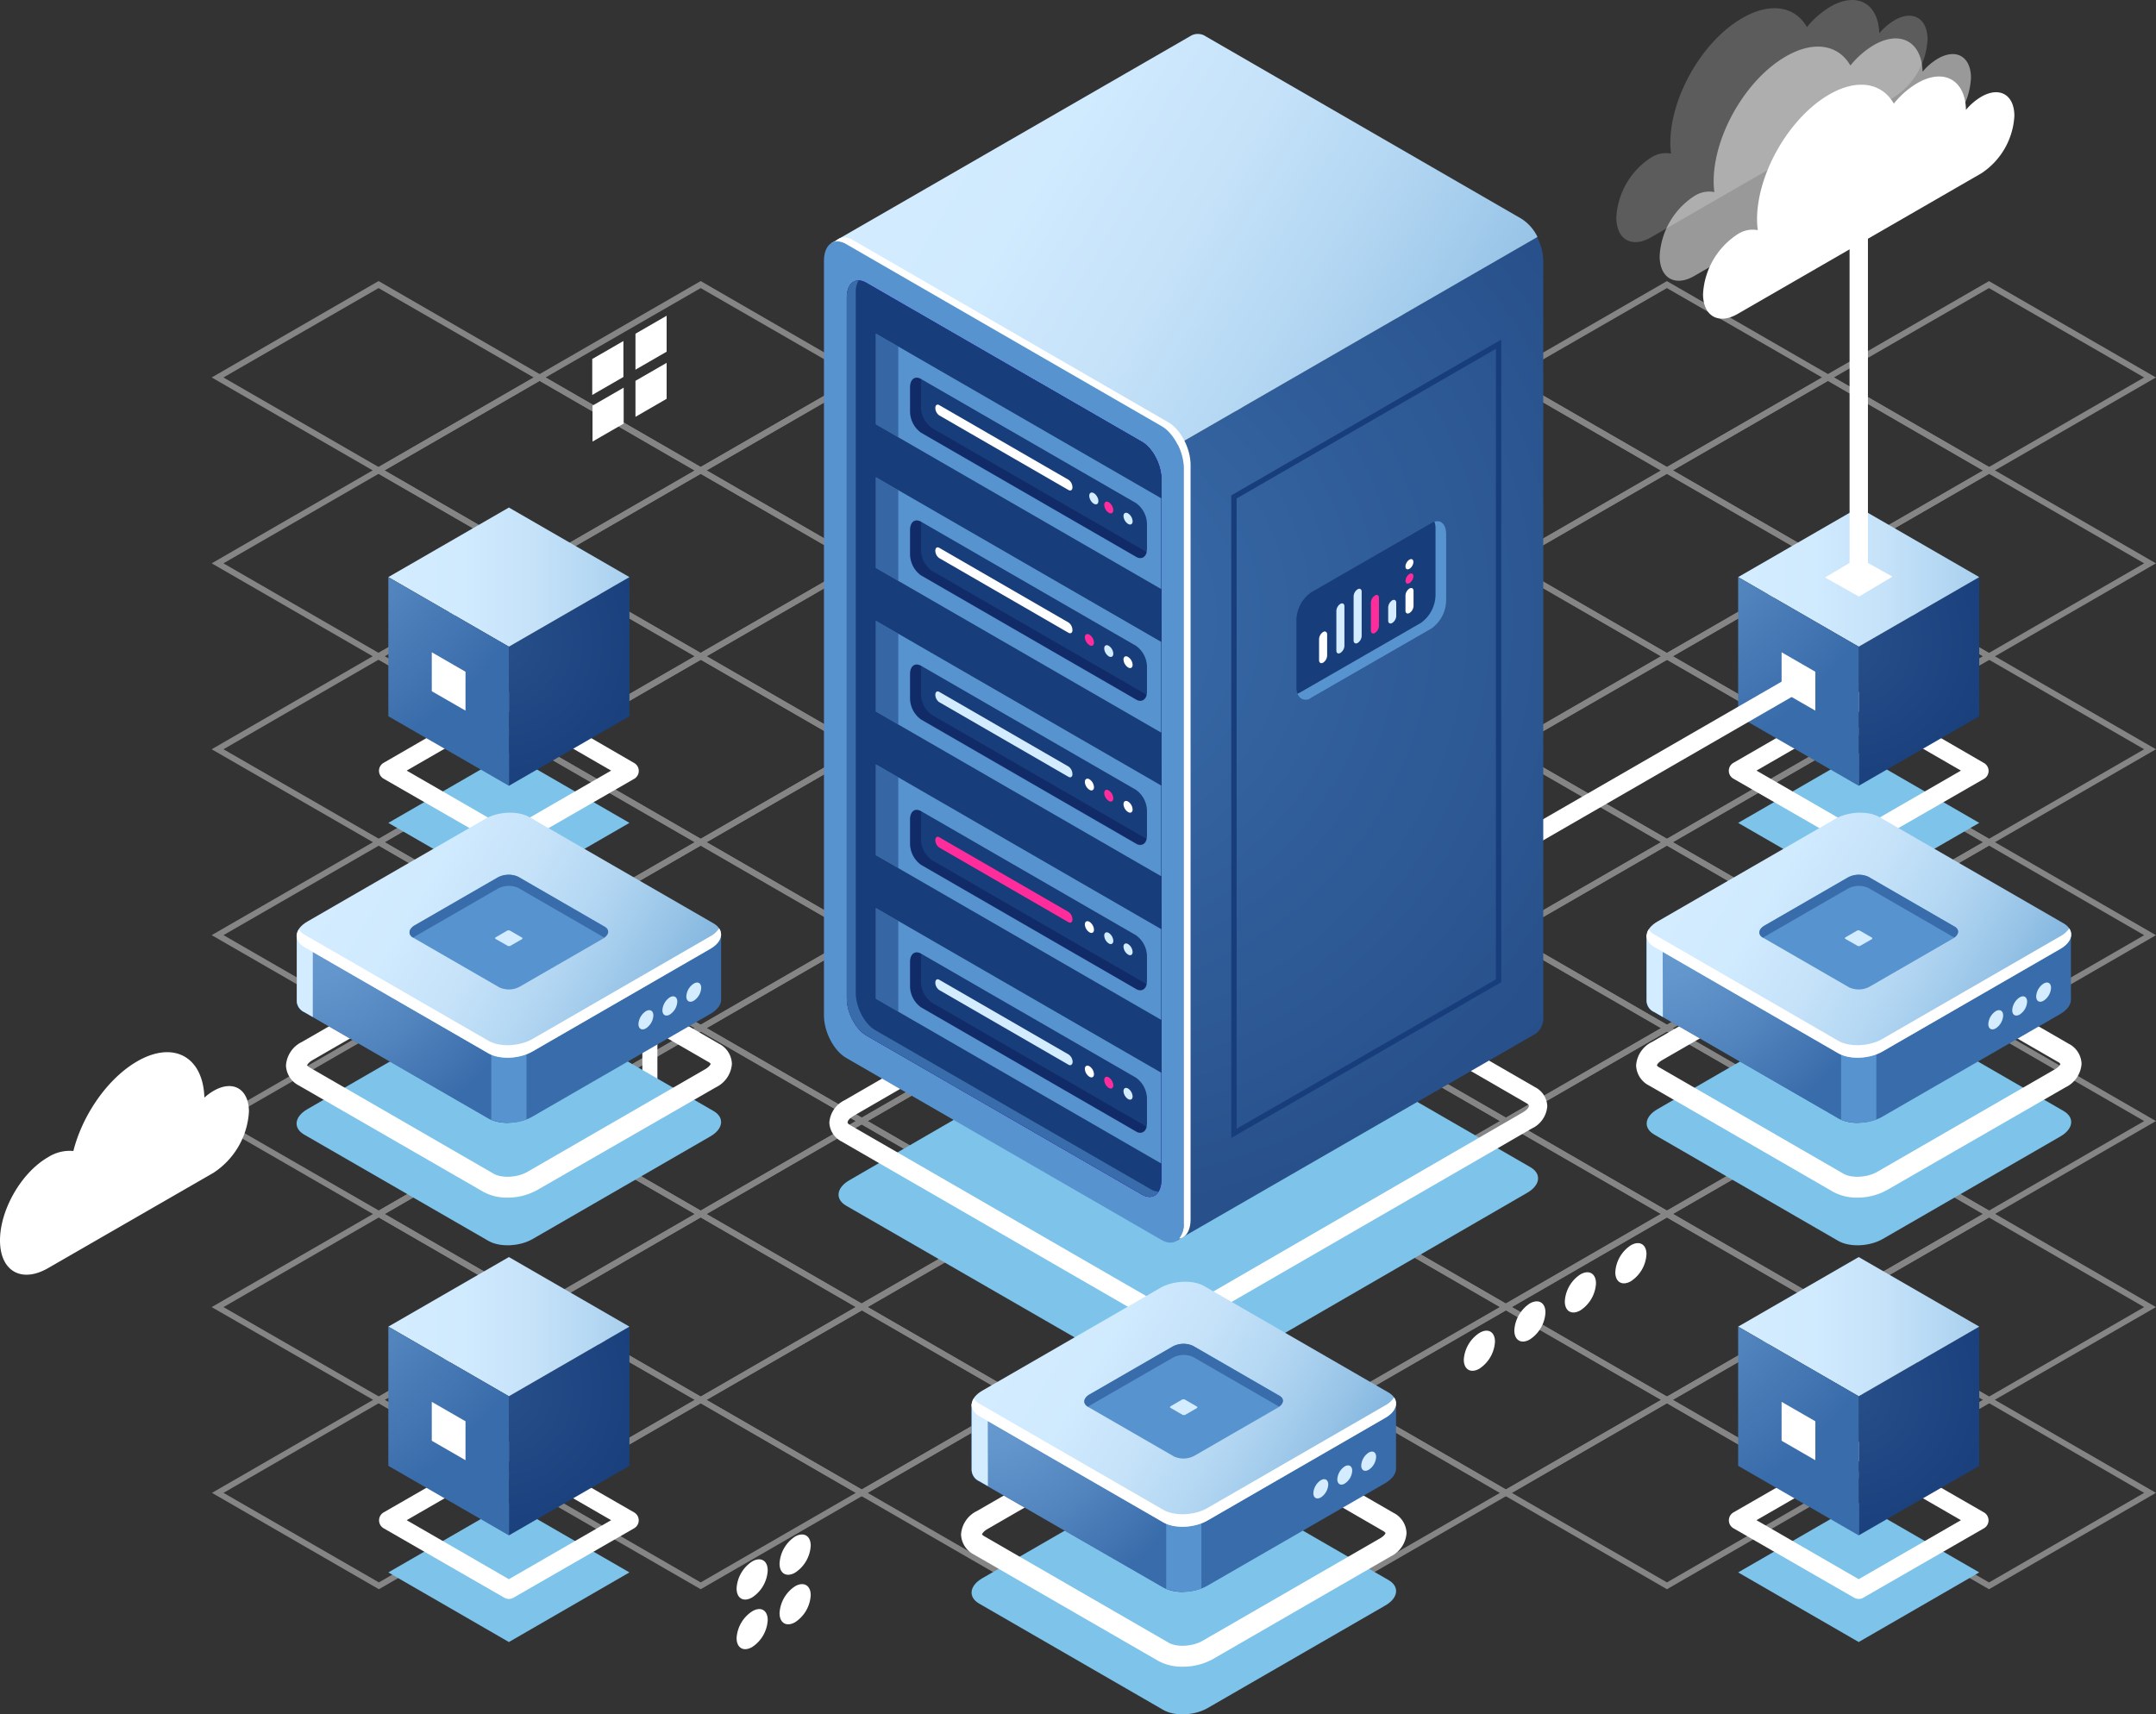 <svg id="Ñëîé_1" data-name="Ñëîé 1" xmlns="http://www.w3.org/2000/svg" xmlns:xlink="http://www.w3.org/1999/xlink" viewBox="0 0 404.01 321.34"><rect x="0" y="0" width="404.01" height="321.34" fill="#333333" stroke="none"/><defs><style>.cls-1,.cls-3,.cls-4{fill:#fff;}.cls-2{opacity:0.4;}.cls-3{opacity:0.2;}.cls-27,.cls-4{opacity:0.5;}.cls-5{fill:#7dc3ea;}.cls-6{fill:url(#Áåçûìÿííûé_ãðàäèåíò_3);}.cls-7{fill:url(#Áåçûìÿííûé_ãðàäèåíò_9);}.cls-8{fill:url(#Áåçûìÿííûé_ãðàäèåíò_4);}.cls-9{fill:url(#Áåçûìÿííûé_ãðàäèåíò_3-2);}.cls-10{fill:url(#Áåçûìÿííûé_ãðàäèåíò_9-2);}.cls-11{fill:url(#Áåçûìÿííûé_ãðàäèåíò_4-2);}.cls-12{fill:url(#Áåçûìÿííûé_ãðàäèåíò_3-3);}.cls-13{fill:url(#Áåçûìÿííûé_ãðàäèåíò_9-3);}.cls-14{fill:url(#Áåçûìÿííûé_ãðàäèåíò_4-3);}.cls-15{fill:url(#Áåçûìÿííûé_ãðàäèåíò_3-4);}.cls-16{fill:url(#Áåçûìÿííûé_ãðàäèåíò_9-4);}.cls-17{fill:url(#Áåçûìÿííûé_ãðàäèåíò_4-4);}.cls-18{fill:url(#Áåçûìÿííûé_ãðàäèåíò_18);}.cls-19{fill:url(#Áåçûìÿííûé_ãðàäèåíò_9-5);}.cls-20{fill:#5793ce;}.cls-21{fill:url(#Áåçûìÿííûé_ãðàäèåíò_441);}.cls-22,.cls-27{fill:#173d7a;}.cls-23{fill:#396caa;}.cls-24{fill:#06033e;opacity:0.3;}.cls-25{fill:#d4ecff;}.cls-26{fill:#ff2c9c;}.cls-28{fill:url(#Áåçûìÿííûé_ãðàäèåíò_13);}.cls-29{fill:url(#Áåçûìÿííûé_ãðàäèåíò_45);}.cls-30{fill:url(#Áåçûìÿííûé_ãðàäèåíò_13-2);}.cls-31{fill:url(#Áåçûìÿííûé_ãðàäèåíò_45-2);}.cls-32{fill:url(#Áåçûìÿííûé_ãðàäèåíò_13-3);}.cls-33{fill:url(#Áåçûìÿííûé_ãðàäèåíò_45-3);}</style><radialGradient id="Áåçûìÿííûé_ãðàäèåíò_3" cx="93.22" cy="260.88" r="33.67" gradientUnits="userSpaceOnUse"><stop offset="0" stop-color="#274f89"/><stop offset="1" stop-color="#173d7a"/></radialGradient><linearGradient id="Áåçûìÿííûé_ãðàäèåíò_9" x1="72.77" y1="248.66" x2="132.35" y2="248.66" gradientUnits="userSpaceOnUse"><stop offset="0" stop-color="#d4ecff"/><stop offset="0.24" stop-color="#d0eafe"/><stop offset="0.46" stop-color="#c5e2f9"/><stop offset="0.67" stop-color="#b2d6f2"/><stop offset="0.88" stop-color="#98c4e7"/><stop offset="1" stop-color="#86b8e0"/></linearGradient><radialGradient id="Áåçûìÿííûé_ãðàäèåíò_4" cx="44.82" cy="226.04" r="60.86" gradientUnits="userSpaceOnUse"><stop offset="0" stop-color="#699dd1"/><stop offset="0.27" stop-color="#6396cc"/><stop offset="0.64" stop-color="#5184bd"/><stop offset="1" stop-color="#396caa"/></radialGradient><radialGradient id="Áåçûìÿííûé_ãðàäèåíò_3-2" cx="346.17" cy="120.39" r="33.67" xlink:href="#Áåçûìÿííûé_ãðàäèåíò_3"/><linearGradient id="Áåçûìÿííûé_ãðàäèåíò_9-2" x1="325.71" y1="108.17" x2="385.29" y2="108.17" xlink:href="#Áåçûìÿííûé_ãðàäèåíò_9"/><radialGradient id="Áåçûìÿííûé_ãðàäèåíò_4-2" cx="297.76" cy="85.54" r="60.86" xlink:href="#Áåçûìÿííûé_ãðàäèåíò_4"/><radialGradient id="Áåçûìÿííûé_ãðàäèåíò_3-3" cx="346.17" cy="260.88" r="33.67" xlink:href="#Áåçûìÿííûé_ãðàäèåíò_3"/><linearGradient id="Áåçûìÿííûé_ãðàäèåíò_9-3" x1="325.71" y1="248.66" x2="385.29" y2="248.66" xlink:href="#Áåçûìÿííûé_ãðàäèåíò_9"/><radialGradient id="Áåçûìÿííûé_ãðàäèåíò_4-3" cx="297.76" cy="226.04" r="60.86" xlink:href="#Áåçûìÿííûé_ãðàäèåíò_4"/><radialGradient id="Áåçûìÿííûé_ãðàäèåíò_3-4" cx="93.22" cy="120.39" r="33.67" xlink:href="#Áåçûìÿííûé_ãðàäèåíò_3"/><linearGradient id="Áåçûìÿííûé_ãðàäèåíò_9-4" x1="72.77" y1="108.17" x2="132.35" y2="108.17" xlink:href="#Áåçûìÿííûé_ãðàäèåíò_9"/><radialGradient id="Áåçûìÿííûé_ãðàäèåíò_4-4" cx="44.82" cy="85.54" r="60.86" xlink:href="#Áåçûìÿííûé_ãðàäèåíò_4"/><radialGradient id="Áåçûìÿííûé_ãðàäèåíò_18" cx="197.74" cy="116" r="121.15" gradientUnits="userSpaceOnUse"><stop offset="0" stop-color="#396caa"/><stop offset="1" stop-color="#274f89"/></radialGradient><linearGradient id="Áåçûìÿííûé_ãðàäèåíò_9-5" x1="159.64" y1="30.06" x2="272.6" y2="98.88" xlink:href="#Áåçûìÿííûé_ãðàäèåíò_9"/><linearGradient id="Áåçûìÿííûé_ãðàäèåíò_441" x1="-143.07" y1="1279.98" x2="-76.68" y2="1264.94" gradientTransform="matrix(0.87, 0.5, 0, 1.15, 280.26, -1276.74)" gradientUnits="userSpaceOnUse"><stop offset="0" stop-color="#3919bb"/><stop offset="1" stop-color="#6507fa"/></linearGradient><radialGradient id="Áåçûìÿííûé_ãðàäèåíò_13" cx="184.25" cy="259.7" r="43.62" xlink:href="#Áåçûìÿííûé_ãðàäèåíò_4"/><linearGradient id="Áåçûìÿííûé_ãðàäèåíò_45" x1="192.48" y1="245.71" x2="260.81" y2="286.45" gradientUnits="userSpaceOnUse"><stop offset="0" stop-color="#d4ecff"/><stop offset="0.2" stop-color="#d0eafe"/><stop offset="0.39" stop-color="#c5e2f9"/><stop offset="0.57" stop-color="#b2d6f2"/><stop offset="0.74" stop-color="#98c4e7"/><stop offset="0.84" stop-color="#86b8e0"/></linearGradient><radialGradient id="Áåçûìÿííûé_ãðàäèåíò_13-2" cx="310.72" cy="171.78" r="43.62" xlink:href="#Áåçûìÿííûé_ãðàäèåíò_4"/><linearGradient id="Áåçûìÿííûé_ãðàäèåíò_45-2" x1="318.96" y1="157.79" x2="387.29" y2="198.53" xlink:href="#Áåçûìÿííûé_ãðàäèåíò_45"/><radialGradient id="Áåçûìÿííûé_ãðàäèåíò_13-3" cx="57.78" cy="171.78" r="43.62" xlink:href="#Áåçûìÿííûé_ãðàäèåíò_4"/><linearGradient id="Áåçûìÿííûé_ãðàäèåíò_45-3" x1="66.02" y1="157.79" x2="134.35" y2="198.53" xlink:href="#Áåçûìÿííûé_ãðàäèåíò_45"/></defs><title>STORAGE SOLUCTION</title><path class="cls-1" d="M143.86,303.66a6.44,6.44,0,0,1-2.92,5.06c-1.61.93-2.91.17-2.91-1.69a6.44,6.44,0,0,1,2.91-5C142.56,301.05,143.86,301.8,143.86,303.66Z"/><path class="cls-1" d="M151.92,299a6.47,6.47,0,0,1-2.92,5.06c-1.61.93-2.92.17-2.92-1.69a6.45,6.45,0,0,1,2.92-5.05C150.61,296.4,151.92,297.15,151.92,299Z"/><path class="cls-1" d="M143.86,294.36a6.43,6.43,0,0,1-2.92,5.06c-1.61.93-2.91.18-2.91-1.69a6.44,6.44,0,0,1,2.91-5.05C142.56,291.75,143.86,292.5,143.86,294.36Z"/><path class="cls-1" d="M151.92,289.71a6.45,6.45,0,0,1-2.92,5.06c-1.61.93-2.92.18-2.92-1.68A6.45,6.45,0,0,1,149,288C150.61,287.1,151.92,287.85,151.92,289.71Z"/><g class="cls-2"><path class="cls-1" d="M372.72,88.81,341.43,70.75l31.28-18.06.28.16,31,17.9ZM343.65,70.75l29.07,16.78,29.06-16.78L372.71,54Z"/><path class="cls-1" d="M312.36,88.81,281.08,70.75l31.28-18.06,31.29,18.06ZM283.29,70.75l29.07,16.78,29.07-16.78L312.36,54Z"/><path class="cls-1" d="M342.54,106.23l-.28-.16-31-17.9,31.29-18.06,31.28,18.06ZM313.47,88.17,342.54,105l29.07-16.78L342.54,71.39Z"/><path class="cls-1" d="M372.72,123.66l-.28-.16-31-17.91,31.29-18.06.27.16,31,17.9Zm-29.07-18.07,29.07,16.79,29.07-16.79L372.72,88.81Z"/><path class="cls-1" d="M252,88.81l-.28-.16-31-17.9L252,52.69l.27.16,31,17.9ZM222.94,70.75,252,87.53l29.07-16.78L252,54Z"/><path class="cls-1" d="M282.18,106.23,250.9,88.17l31.28-18.06,31.29,18.06ZM253.11,88.17,282.18,105l29.07-16.78L282.18,71.39Z"/><path class="cls-1" d="M312.36,123.66l-.27-.16-31-17.91,31.28-18.06.28.16,31,17.9Zm-29.07-18.07,29.07,16.79,29.07-16.79L312.36,88.81Z"/><path class="cls-1" d="M342.54,141.08l-.28-.16-31-17.9L342.54,105l.27.16,31,17.91ZM313.47,123l29.07,16.78L371.61,123l-29.07-16.79Z"/><path class="cls-1" d="M372.72,158.5l-.28-.16-31-17.9,31.29-18.06L404,140.44Zm-29.07-18.06,29.07,16.78,29.07-16.78-29.07-16.78Z"/><path class="cls-1" d="M191.65,88.81l-.27-.16-31-17.9,31.28-18.07.28.16,31,17.91ZM162.58,70.75l29.07,16.78,29.07-16.78L191.65,54Z"/><path class="cls-1" d="M221.83,106.23l-.28-.16-31-17.9,31.28-18.06.28.16,31,17.9ZM192.76,88.17,221.83,105,250.9,88.17,221.83,71.39Z"/><path class="cls-1" d="M252,123.66l-.28-.16-31-17.91L252,87.53l31.28,18.06Zm-29.07-18.07L252,122.38l29.07-16.79L252,88.81Z"/><path class="cls-1" d="M282.19,141.08,250.9,123,282.18,105l.28.16,31,17.91ZM253.12,123l29.07,16.78L311.25,123l-29.07-16.79Z"/><path class="cls-1" d="M312.36,158.5l-.27-.16-31-17.9,31.28-18.06.28.16,31,17.9Zm-29.07-18.06,29.07,16.78,29.07-16.78-29.07-16.78Z"/><path class="cls-1" d="M342.54,175.92l-.28-.16-31-17.9,31.28-18.06.28.16,31,17.9Zm-29.07-18.06,29.07,16.79,29.07-16.79-29.07-16.78Z"/><path class="cls-1" d="M372.72,193.35l-.28-.16-31-17.9,31.29-18.07.27.16,31,17.91Zm-29.07-18.06,29.07,16.78,29.07-16.78L372.72,158.5Z"/><path class="cls-1" d="M131.3,88.81l-.28-.16-31-17.9L131.3,52.68l.27.16,31,17.91ZM102.23,70.75,131.3,87.53l29.07-16.78L131.3,54Z"/><path class="cls-1" d="M161.48,106.23,130.19,88.17l31.29-18.06.27.16,31,17.9ZM132.41,88.17,161.48,105l29.07-16.78L161.48,71.39Z"/><path class="cls-1" d="M191.65,123.66l-.27-.16-31-17.91,31.28-18.06.28.16,31,17.9Zm-29.07-18.07,29.07,16.79,29.07-16.79L191.65,88.81Z"/><path class="cls-1" d="M221.83,141.08l-.27-.16-31-17.9L221.83,105l.28.16,31,17.91ZM192.76,123l29.07,16.78L250.9,123l-29.07-16.79Z"/><path class="cls-1" d="M252,158.5l-31.29-18.06L252,122.38l31.28,18.06Zm-29.07-18.06L252,157.22l29.07-16.78L252,123.66Z"/><path class="cls-1" d="M282.19,175.92l-.28-.16-31-17.9,31.29-18.06.27.16,31,17.9Zm-29.07-18.06,29.07,16.78,29.07-16.78-29.07-16.78Z"/><path class="cls-1" d="M312.36,193.35l-31.28-18.07,31.28-18.06.28.16,31,17.91Zm-29.07-18.07,29.07,16.79,29.07-16.78L312.36,158.5Z"/><path class="cls-1" d="M342.54,210.77l-.27-.16-31-17.9,31.28-18.06.28.16,31,17.9Zm-29.07-18.06,29.07,16.78,29.07-16.78-29.07-16.79Z"/><path class="cls-1" d="M372.72,228.19l-.28-.16-31-17.9,31.29-18.06.27.16,31,17.9Zm-29.07-18.06,29.07,16.78,29.07-16.78-29.07-16.78Z"/><path class="cls-1" d="M70.94,88.81l-.27-.16-31-17.9L70.94,52.68l.28.16,31,17.91ZM41.87,70.75,70.94,87.53,100,70.75,70.94,54Z"/><path class="cls-1" d="M101.12,106.23l-.27-.16-31-17.9,31.28-18.06.28.16,31,17.9ZM72.05,88.17,101.12,105l29.07-16.78L101.12,71.39Z"/><path class="cls-1" d="M131.3,123.65l-.28-.16-31-17.9L131.3,87.53l31.28,18.06Zm-29.07-18.06,29.07,16.78,29.07-16.78L131.3,88.81Z"/><path class="cls-1" d="M161.48,141.08,130.19,123,161.48,105l.27.16,31,17.91ZM132.41,123l29.07,16.79L190.55,123l-29.07-16.79Z"/><path class="cls-1" d="M191.65,158.5l-.27-.16-31-17.9,31.28-18.06.28.16,31,17.9Zm-29.07-18.06,29.07,16.78,29.07-16.78-29.07-16.78Z"/><path class="cls-1" d="M221.83,175.92l-31.28-18.06,31.28-18.06,31.29,18.06Zm-29.07-18.06,29.07,16.78,29.07-16.78-29.07-16.78Z"/><path class="cls-1" d="M252,193.35l-.28-.16-31-17.91L252,157.22l.27.16,31,17.9Zm-29.07-18.07L252,192.07l29.07-16.79L252,158.5Z"/><path class="cls-1" d="M282.19,210.77l-.28-.16-31-17.9,31.29-18.07,31.28,18.07Zm-29.07-18.06,29.07,16.78,29.07-16.78-29.07-16.79Z"/><path class="cls-1" d="M312.36,228.19l-31.28-18.06,31.28-18.06.28.16,31,17.9Zm-29.07-18.06,29.07,16.78,29.07-16.78-29.07-16.78Z"/><path class="cls-1" d="M342.54,245.62l-.27-.16-31-17.91,31.28-18.06.28.16,31,17.9Zm-29.07-18.07,29.07,16.79,29.07-16.79-29.07-16.78Z"/><path class="cls-1" d="M372.72,263l-.28-.16-31-17.9,31.28-18.07.28.16L404,245ZM343.65,245l29.07,16.78L401.79,245l-29.07-16.79Z"/><path class="cls-1" d="M70.94,123.65l-.27-.16-31-17.9L70.94,87.53l.28.16,31,17.9ZM41.87,105.59l29.07,16.78L100,105.59,70.94,88.81Z"/><path class="cls-1" d="M101.12,141.08l-.27-.16L69.84,123,101.12,105l.28.16,31,17.9ZM72.05,123l29.07,16.79L130.19,123l-29.07-16.78Z"/><path class="cls-1" d="M131.3,158.5l-.28-.16-31-17.9,31.28-18.07,31.28,18.07Zm-29.07-18.06,29.07,16.78,29.07-16.78L131.3,123.65Z"/><path class="cls-1" d="M161.48,175.92l-.28-.16-31-17.9,31.29-18.06.27.16,31,17.9Zm-29.07-18.06,29.07,16.78,29.07-16.78-29.07-16.78Z"/><path class="cls-1" d="M191.66,193.35l-31.29-18.07,31.28-18.06,31.29,18.06Zm-29.07-18.07,29.07,16.79,29.06-16.79L191.65,158.5Z"/><path class="cls-1" d="M221.83,210.77l-31.28-18.06,31.28-18.07.28.16,31,17.91Zm-29.07-18.06,29.07,16.78,29.07-16.78-29.07-16.79Z"/><path class="cls-1" d="M252,228.19l-.28-.16-31-17.9L252,192.07l.28.16,31,17.9Zm-29.07-18.06L252,226.91l29.07-16.78L252,193.35Z"/><path class="cls-1" d="M282.19,245.62l-.28-.16-31-17.91,31.29-18.06,31.28,18.06Zm-29.07-18.07,29.07,16.79,29.07-16.79-29.07-16.78Z"/><path class="cls-1" d="M312.37,263l-.28-.16-31-17.9,31.28-18.07.28.16,31,17.91ZM283.3,245l29.07,16.78L341.44,245l-29.08-16.79Z"/><path class="cls-1" d="M342.54,280.46,311.26,262.4l31.28-18.06.28.16,31,17.9ZM313.47,262.4l29.07,16.78,29.07-16.78-29.07-16.78Z"/><path class="cls-1" d="M372.72,297.88l-.28-.16-31-17.9,31.28-18.06.28.16,31,17.9Zm-29.07-18.06,29.07,16.79,29.07-16.79L372.72,263Z"/><path class="cls-1" d="M71,158.5,39.66,140.44l31.28-18.07.28.17,31,17.9ZM41.88,140.44,71,157.22,100,140.44,70.94,123.65Z"/><path class="cls-1" d="M101.12,175.92l-.27-.16-31-17.9,31.28-18.06.28.16,31,17.9ZM72.05,157.86l29.07,16.78,29.07-16.78-29.07-16.78Z"/><path class="cls-1" d="M131.3,193.35l-.28-.16-31-17.91,31.28-18.06.28.16,31,17.9Zm-29.07-18.07,29.07,16.79,29.07-16.79L131.3,158.5Z"/><path class="cls-1" d="M161.48,210.77l-.28-.16-31-17.9,31.29-18.07,31.28,18.07Zm-29.07-18.06,29.07,16.78,29.07-16.78-29.07-16.79Z"/><path class="cls-1" d="M191.66,228.19l-31.29-18.06,31.29-18.06,31.28,18.06Zm-29.07-18.06,29.07,16.78,29.07-16.78-29.07-16.78Z"/><path class="cls-1" d="M221.83,245.62l-31.28-18.07,31.28-18.06.28.16,31,17.9Zm-29.07-18.07,29.07,16.79,29.07-16.79-29.07-16.78Z"/><path class="cls-1" d="M252,263l-.28-.16-31-17.9L252,226.91l.28.16,31,17.91ZM222.94,245,252,261.76,281.08,245,252,228.19Z"/><path class="cls-1" d="M282.19,280.46l-.28-.16-31-17.9,31.29-18.06.27.16,31,17.9ZM253.12,262.4l29.07,16.78,29.07-16.78-29.07-16.78Z"/><path class="cls-1" d="M312.37,297.88l-.28-.16-31-17.9,31.29-18.06,31.28,18.06ZM283.3,279.82l29.07,16.78,29.07-16.78L312.37,263Z"/><path class="cls-1" d="M71,193.35,39.66,175.28,71,157.22l.27.16,31,17.9ZM41.88,175.28,71,192.07,100,175.28,71,158.5Z"/><path class="cls-1" d="M101.12,210.77l-.27-.16-31-17.9,31.28-18.07.28.16,31,17.91ZM72.05,192.71l29.07,16.78,29.07-16.78-29.07-16.79Z"/><path class="cls-1" d="M131.3,228.19,131,228l-31-17.9,31.28-18.06.28.16,31,17.9Zm-29.07-18.06,29.07,16.78,29.07-16.78L131.3,193.35Z"/><path class="cls-1" d="M161.48,245.61l-31.29-18.06,31.29-18.06,31.28,18.06Zm-29.07-18.06,29.07,16.78,29.07-16.78-29.07-16.78Z"/><path class="cls-1" d="M191.66,263l-.28-.16-31-17.91,31.29-18.06L222.94,245ZM162.59,245l29.07,16.79L220.73,245l-29.07-16.79Z"/><path class="cls-1" d="M221.83,280.46,190.55,262.4l31.28-18.06.28.16,31,17.9ZM192.76,262.4l29.07,16.78L250.9,262.4l-29.07-16.78Z"/><path class="cls-1" d="M252,297.88l-.27-.16-31-17.9L252,261.76l.28.16,31,17.9Zm-29.07-18.06L252,296.6l29.07-16.78L252,263Z"/><path class="cls-1" d="M71,228.19l-.28-.16-31-17.9L71,192.07l.27.16,31,17.9ZM41.88,210.13,71,226.91,100,210.13,71,193.35Z"/><path class="cls-1" d="M101.13,245.61,69.84,227.55l31.28-18.06.28.16,31,17.9ZM72.06,227.55l29.07,16.78,29.06-16.78-29.07-16.78Z"/><path class="cls-1" d="M131.3,263l-.27-.16L100,245l31.28-18.06L162.59,245ZM102.23,245l29.07,16.79L160.37,245,131.3,228.19Z"/><path class="cls-1" d="M161.48,280.46,130.2,262.4l31.28-18.07.28.17,31,17.9ZM132.41,262.4l29.07,16.78,29.07-16.78-29.07-16.79Z"/><path class="cls-1" d="M191.66,297.88l-.28-.16-31-17.9,31.29-18.06,31.28,18.06Zm-29.07-18.06,29.07,16.78,29.07-16.78L191.66,263Z"/><path class="cls-1" d="M71,263l-.28-.16L39.66,245,71,226.91,102.23,245ZM41.88,245,71,261.76,100,245,71,228.19Z"/><path class="cls-1" d="M101.13,280.46l-.28-.16-31-17.9,31.29-18.07.27.17,31,17.9ZM72.06,262.4l29.07,16.78L130.2,262.4l-29.07-16.79Z"/><path class="cls-1" d="M131.3,297.88,100,279.82l31.28-18.06,31.29,18.06Zm-29.07-18.06L131.3,296.6l29.07-16.78L131.3,263Z"/><path class="cls-1" d="M71,297.88l-.28-.16-31-17.9L71,261.76l.28.16,31,17.9ZM41.88,279.82,71,296.6,100,279.82,71,263Z"/></g><path class="cls-1" d="M40,204.48a10.45,10.45,0,0,0-1.7,1.25c-.24-7.67-5.78-10.73-12.6-6.79-5.55,3.21-10.26,10.07-11.95,16.8A7.55,7.55,0,0,0,9,216.91c-5,2.87-9,9.85-9,15.59s4,8.07,9,5.2l31-17.87a14.71,14.71,0,0,0,6.65-11.51C46.61,204.08,43.63,202.36,40,204.48Z"/><path class="cls-1" d="M280.14,251.48a6.47,6.47,0,0,1-2.92,5.06c-1.61.93-2.92.17-2.92-1.69a6.45,6.45,0,0,1,2.92-5C278.83,248.87,280.14,249.62,280.14,251.48Z"/><path class="cls-1" d="M289.6,246a6.44,6.44,0,0,1-2.92,5.06c-1.61.93-2.91.17-2.91-1.69a6.47,6.47,0,0,1,2.91-5.06C288.3,243.4,289.6,244.16,289.6,246Z"/><path class="cls-1" d="M299.07,240.56a6.45,6.45,0,0,1-2.92,5.05c-1.62.93-2.92.18-2.92-1.68a6.44,6.44,0,0,1,2.92-5.06C297.76,237.94,299.07,238.7,299.07,240.56Z"/><path class="cls-1" d="M308.53,235.09a6.45,6.45,0,0,1-2.92,5.06c-1.61.93-2.92.18-2.92-1.68a6.45,6.45,0,0,1,2.92-5.06C307.22,232.48,308.53,233.23,308.53,235.09Z"/><polygon class="cls-1" points="116.82 70.66 110.98 74.03 110.98 67.29 116.82 63.92 116.82 70.66"/><polygon class="cls-1" points="124.92 65.92 119.08 69.29 119.08 62.55 124.92 59.18 124.92 65.92"/><polygon class="cls-1" points="116.87 79.4 111.03 82.77 111.03 76.03 116.87 72.66 116.87 79.4"/><polygon class="cls-1" points="124.92 74.75 119.08 78.13 119.08 71.38 124.92 68.01 124.92 74.75"/><path class="cls-3" d="M355,3.8a11.21,11.21,0,0,0-2.85,2.45C352,.63,348-1.62,343,1.25a16.6,16.6,0,0,0-4.4,3.83c-2.21-3.87-6.79-4.76-12.1-1.7C319,7.69,313,18.18,313,26.8a16.15,16.15,0,0,0,.14,2,5.07,5.07,0,0,0-3.79.76,14.3,14.3,0,0,0-6.47,11.2c0,4.13,2.9,5.8,6.47,3.74L355,18.16A13.73,13.73,0,0,0,361.2,7.39C361.2,3.42,358.42,1.81,355,3.8Z"/><path class="cls-4" d="M363.12,11a10.88,10.88,0,0,0-2.85,2.45c-.14-5.63-4.17-7.87-9.14-5a16.56,16.56,0,0,0-4.39,3.83c-2.21-3.87-6.79-4.77-12.1-1.7-7.47,4.31-13.52,14.8-13.52,23.42a16,16,0,0,0,.13,2,5.13,5.13,0,0,0-3.79.77A14.29,14.29,0,0,0,311,48c0,4.13,2.89,5.8,6.46,3.74l45.66-26.36a13.76,13.76,0,0,0,6.22-10.77C369.34,10.59,366.55,9,363.12,11Z"/><path class="cls-1" d="M371.26,18.14a11.08,11.08,0,0,0-2.86,2.45c-.13-5.63-4.16-7.87-9.13-5a16.38,16.38,0,0,0-4.39,3.83c-2.22-3.87-6.8-4.77-12.11-1.7-7.47,4.31-13.52,14.8-13.52,23.42a16,16,0,0,0,.14,2,5.13,5.13,0,0,0-3.79.77,14.3,14.3,0,0,0-6.47,11.2c0,4.13,2.9,5.8,6.47,3.74L371.26,32.5a13.77,13.77,0,0,0,6.21-10.77C377.47,17.76,374.69,16.15,371.26,18.14Z"/><path class="cls-1" d="M106.12,219.49a1.48,1.48,0,0,1-.71-.19,1.42,1.42,0,0,1-.7-1.22V200a1.41,1.41,0,0,1,.7-1.22l15.67-9.05a1.42,1.42,0,0,1,1.41,0,1.4,1.4,0,0,1,.7,1.22V209a1.39,1.39,0,0,1-.7,1.22l-15.67,9.05A1.44,1.44,0,0,1,106.12,219.49Zm1.41-18.69v14.83l12.84-7.41V193.39ZM121.78,209h0Z"/><polygon class="cls-5" points="95.36 307.78 72.77 294.73 95.36 281.69 117.95 294.73 95.36 307.78"/><path class="cls-1" d="M95.36,299.7a1.76,1.76,0,0,1-.86-.23l-22.59-13a1.72,1.72,0,0,1,0-3l22.59-13a1.71,1.71,0,0,1,1.72,0l22.59,13a1.72,1.72,0,0,1,0,3l-22.59,13A1.76,1.76,0,0,1,95.36,299.7ZM76.21,284.94,95.36,296l19.16-11.06L95.36,273.88Z"/><polygon class="cls-6" points="117.95 274.75 95.36 287.79 95.36 261.71 117.95 248.66 117.95 274.75"/><polygon class="cls-7" points="95.36 261.71 72.77 248.66 95.36 235.62 117.95 248.66 95.36 261.71"/><polygon class="cls-8" points="95.36 287.79 72.77 274.75 72.77 248.66 95.36 261.71 95.36 287.79"/><polygon class="cls-1" points="87.23 273.7 80.91 270.05 80.91 262.76 87.23 266.4 87.23 273.7"/><polygon class="cls-5" points="348.3 167.28 325.71 154.24 348.3 141.19 370.89 154.24 348.3 167.28"/><path class="cls-1" d="M348.3,159.2a1.68,1.68,0,0,1-.86-.23l-22.59-13a1.71,1.71,0,0,1,0-3l22.59-13.05a1.76,1.76,0,0,1,1.72,0L371.75,143a1.71,1.71,0,0,1,0,3l-22.59,13A1.63,1.63,0,0,1,348.3,159.2Zm-19.15-14.76L348.3,155.5l19.16-11.06L348.3,133.38Z"/><polygon class="cls-9" points="370.89 134.25 348.3 147.29 348.3 121.21 370.89 108.17 370.89 134.25"/><polygon class="cls-10" points="348.3 121.21 325.71 108.17 348.3 95.13 370.89 108.17 348.3 121.21"/><polygon class="cls-11" points="348.3 147.29 325.71 134.25 325.71 108.17 348.3 121.21 348.3 147.29"/><polygon class="cls-1" points="340.17 133.2 333.85 129.56 333.85 122.26 340.17 125.91 340.17 133.2"/><polygon class="cls-1" points="341.99 108.24 348.26 104.52 354.62 108.09 348.35 111.82 341.99 108.24"/><polygon class="cls-5" points="348.3 307.78 325.71 294.73 348.3 281.69 370.89 294.73 348.3 307.78"/><path class="cls-1" d="M348.3,299.7a1.79,1.79,0,0,1-.86-.23l-22.59-13a1.72,1.72,0,0,1,0-3l22.59-13a1.71,1.71,0,0,1,1.72,0l22.59,13a1.72,1.72,0,0,1,0,3l-22.59,13A1.73,1.73,0,0,1,348.3,299.7Zm-19.15-14.76L348.3,296l19.16-11.06L348.3,273.88Z"/><polygon class="cls-12" points="370.89 274.75 348.3 287.79 348.3 261.71 370.89 248.66 370.89 274.75"/><polygon class="cls-13" points="348.3 261.71 325.71 248.66 348.3 235.62 370.89 248.66 348.3 261.71"/><polygon class="cls-14" points="348.3 287.79 325.71 274.75 325.71 248.66 348.3 261.71 348.3 287.79"/><polygon class="cls-1" points="340.17 273.7 333.85 270.05 333.85 262.76 340.17 266.4 340.17 273.7"/><polygon class="cls-5" points="95.36 167.28 72.77 154.24 95.36 141.19 117.95 154.24 95.36 167.28"/><path class="cls-1" d="M95.36,159.2a1.66,1.66,0,0,1-.86-.23l-22.59-13a1.71,1.71,0,0,1,0-3L94.5,129.91a1.76,1.76,0,0,1,1.72,0L118.81,143a1.71,1.71,0,0,1,0,3L96.22,159A1.66,1.66,0,0,1,95.36,159.2ZM76.21,144.44,95.36,155.5l19.16-11.06L95.36,133.38Z"/><polygon class="cls-15" points="117.95 134.25 95.36 147.29 95.36 121.21 117.95 108.17 117.95 134.25"/><polygon class="cls-16" points="95.36 121.21 72.77 108.17 95.36 95.13 117.95 108.17 95.36 121.21"/><polygon class="cls-17" points="95.36 147.29 72.77 134.25 72.77 108.17 95.36 121.21 95.36 147.29"/><polygon class="cls-1" points="87.23 133.2 80.91 129.56 80.91 122.26 87.23 125.91 87.23 133.2"/><rect class="cls-1" x="265.91" y="145.34" width="75.86" height="3.43" transform="translate(-32.82 171.57) rotate(-29.99)"/><path class="cls-5" d="M216.5,259.4,158.57,226c-2.13-1.22-1.86-3.36.59-4.78l61.41-35.54c2.45-1.42,6.16-1.57,8.28-.35l57.94,33.45c2.12,1.23,1.85,3.37-.6,4.79l-61.41,35.54C222.33,260.48,218.62,260.63,216.5,259.4Z"/><path class="cls-1" d="M220.11,248.41a9,9,0,0,1-4.47-1l-57.93-33.45a4.16,4.16,0,0,1-2.3-3.56,5.06,5.06,0,0,1,2.89-4.19l61.41-35.55c3-1.71,7.36-1.86,10-.34l57.93,33.45a4.16,4.16,0,0,1,2.3,3.56,5,5,0,0,1-2.89,4.19L225.65,247A11.39,11.39,0,0,1,220.11,248.41Zm-2.75-4c1.59.92,4.66.76,6.57-.35l61.4-35.54c.86-.5,1.17-1,1.17-1.22s-.18-.36-.57-.59L228,173.24c-1.59-.92-4.66-.75-6.57.35L160,209.13c-.86.5-1.17,1-1.17,1.22s.18.36.57.59Z"/><path class="cls-18" d="M220.68,83.34s-31.81,3-51,4.5l50.81,144.71,67.21-38.76,0,0,.12-.07h0a3.74,3.74,0,0,0,1.37-3.32V48.93a10.21,10.21,0,0,0-1.16-4.51Z"/><path class="cls-19" d="M285.1,41,226,6.85a2.68,2.68,0,0,0-2.69-.23h0L155.82,45.55,159,57.32l16.92,48.18,3.19,1.84,109-62.93A8.35,8.35,0,0,0,285.1,41Z"/><path class="cls-20" d="M217.67,232.42l-59.11-34.13c-2.3-1.32-4.16-4.88-4.16-7.95V48.9c0-3.07,1.86-4.48,4.16-3.15l59.11,34.13c2.3,1.32,4.16,4.88,4.16,8V229.27C221.83,232.34,220,233.75,217.67,232.42Z"/><path class="cls-1" d="M218.94,79.16,159.83,45c-1.33-.77-2.51-.62-3.27.24a3.09,3.09,0,0,1,2,.47l59.11,34.13c2.3,1.32,4.16,4.88,4.16,8V229.27a4.3,4.3,0,0,1-.89,2.91c1.29-.2,2.16-1.52,2.16-3.62V87.12C223.1,84.05,221.24,80.49,218.94,79.16Z"/><path class="cls-21" d="M214,223.9l-51.67-29.83c-2-1.16-3.64-4.27-3.64-6.95V55.76c0-2.68,1.63-3.91,3.64-2.75L214,82.84c2,1.16,3.64,4.27,3.64,7V221.15C217.59,223.83,216,225.07,214,223.9Z"/><path class="cls-21" d="M214,223.9l-51.67-29.83c-2-1.16-3.64-4.27-3.64-6.95V55.76c0-2.68,1.63-3.91,3.64-2.75L214,82.84c2,1.16,3.64,4.27,3.64,7V221.15C217.59,223.83,216,225.07,214,223.9Z"/><path class="cls-22" d="M214,223.9l-51.67-29.83c-2-1.16-3.64-4.27-3.64-6.95V55.76c0-2.68,1.63-3.91,3.64-2.75L214,82.84c2,1.16,3.64,4.27,3.64,7V221.15C217.59,223.83,216,225.07,214,223.9Z"/><path class="cls-23" d="M215.64,222.91,164,193.08c-2-1.16-3.64-4.27-3.64-7V54.76a4.19,4.19,0,0,1,.52-2.19c-1.3,0-2.21,1.18-2.21,3.19V187.12c0,2.68,1.63,5.79,3.64,6.95L214,223.9c1.33.77,2.48.49,3.12-.55A3.05,3.05,0,0,1,215.64,222.91Z"/><path class="cls-22" d="M214,163.59l-19.2-11.08-30.63,17.68,53.47,30.87V170.55C217.59,167.87,216,164.75,214,163.59Z"/><path class="cls-22" d="M214,136.68l-19.2-11.09-30.63,17.68,53.47,30.88V143.63C217.59,141,216,137.84,214,136.68Z"/><path class="cls-22" d="M214,109.76l-19.2-11.09-30.63,17.68,53.47,30.88V116.71C217.59,114,216,110.92,214,109.76Z"/><path class="cls-22" d="M214,82.84l-19.2-11.09L164.12,89.44l53.47,30.87V89.79C217.59,87.11,216,84,214,82.84Z"/><path class="cls-22" d="M214,82.84,171.43,58.29l-7.31,4.23,53.47,30.87v-3.6C217.59,87.11,216,84,214,82.84Z"/><polygon class="cls-20" points="217.59 93.39 164.12 62.52 164.12 79.53 217.59 110.41 217.59 93.39"/><polygon class="cls-20" points="217.59 120.31 164.12 89.44 164.12 106.45 217.59 137.32 217.59 120.31"/><polygon class="cls-20" points="217.59 147.23 164.12 116.35 164.12 133.37 217.59 164.24 217.59 147.23"/><polygon class="cls-20" points="217.59 174.15 164.12 143.27 164.12 160.29 217.59 191.16 217.59 174.15"/><polygon class="cls-20" points="217.59 201.06 164.12 170.19 164.12 187.2 217.59 218.08 217.59 201.06"/><path class="cls-22" d="M212.87,104.34,172.6,81.09a4.93,4.93,0,0,1-2.06-3.94V72.6c0-1.52.92-2.22,2.06-1.56l40.27,23.25a4.93,4.93,0,0,1,2.06,3.94v4.56C214.93,104.3,214,105,212.87,104.34Z"/><path class="cls-24" d="M174.63,80.22a4.93,4.93,0,0,1-2.06-3.94V71.72a2.63,2.63,0,0,1,.08-.65l-.05,0c-1.14-.66-2.06,0-2.06,1.56v4.55a4.93,4.93,0,0,0,2.06,3.94l40.27,23.25a1.24,1.24,0,0,0,2-.9Z"/><path class="cls-1" d="M200.23,91.85,176,77.86a1.74,1.74,0,0,1-.73-1.38h0c0-.54.33-.78.73-.55l24.23,14a1.74,1.74,0,0,1,.73,1.39h0C201,91.84,200.63,92.08,200.23,91.85Z"/><path class="cls-22" d="M212.87,131.09,172.6,107.84a4.93,4.93,0,0,1-2.06-3.93V99.35c0-1.52.92-2.21,2.06-1.56l40.27,23.26a4.9,4.9,0,0,1,2.06,3.93v4.56C214.93,131.05,214,131.75,212.87,131.09Z"/><path class="cls-24" d="M174.63,107a4.93,4.93,0,0,1-2.06-3.94V98.48a2.65,2.65,0,0,1,.08-.66l-.05,0c-1.14-.65-2.06,0-2.06,1.56v4.56a4.93,4.93,0,0,0,2.06,3.93l40.27,23.25a1.24,1.24,0,0,0,2-.9Z"/><path class="cls-1" d="M200.23,118.61l-24.23-14a1.74,1.74,0,0,1-.73-1.38h0c0-.54.33-.78.73-.55l24.23,14a1.74,1.74,0,0,1,.73,1.39h0C201,118.59,200.63,118.84,200.23,118.61Z"/><path class="cls-22" d="M212.87,158.1,172.6,134.84a4.93,4.93,0,0,1-2.06-3.93v-4.56c0-1.52.92-2.21,2.06-1.56l40.27,23.26a4.92,4.92,0,0,1,2.06,3.93v4.56C214.93,158.05,214,158.75,212.87,158.1Z"/><path class="cls-24" d="M174.63,134a4.93,4.93,0,0,1-2.06-3.94v-4.55a2.71,2.71,0,0,1,.08-.66l-.05,0c-1.14-.65-2.06,0-2.06,1.56v4.56a4.93,4.93,0,0,0,2.06,3.93l40.27,23.25a1.24,1.24,0,0,0,2-.9Z"/><path class="cls-25" d="M200.23,145.61l-24.23-14a1.74,1.74,0,0,1-.73-1.38h0c0-.53.33-.78.73-.55l24.23,14a1.74,1.74,0,0,1,.73,1.38h0C201,145.59,200.63,145.84,200.23,145.61Z"/><path class="cls-22" d="M212.87,185.35,172.6,162.09a4.93,4.93,0,0,1-2.06-3.93V153.6c0-1.52.92-2.21,2.06-1.56l40.27,23.26a4.93,4.93,0,0,1,2.06,3.93v4.56C214.93,185.31,214,186,212.87,185.35Z"/><path class="cls-24" d="M174.63,161.22a4.93,4.93,0,0,1-2.06-3.94v-4.55a2.71,2.71,0,0,1,.08-.66l-.05,0c-1.14-.65-2.06,0-2.06,1.56v4.56a4.93,4.93,0,0,0,2.06,3.93l40.27,23.26a1.24,1.24,0,0,0,2-.91Z"/><path class="cls-26" d="M200.23,172.86l-24.23-14a1.74,1.74,0,0,1-.73-1.38h0c0-.53.33-.78.73-.55l24.23,14a1.74,1.74,0,0,1,.73,1.38h0C201,172.84,200.63,173.09,200.23,172.86Z"/><path class="cls-22" d="M212.87,212.06,172.6,188.8a4.92,4.92,0,0,1-2.06-3.93v-4.56c0-1.51.92-2.21,2.06-1.56L212.87,202a4.93,4.93,0,0,1,2.06,3.93v4.56C214.93,212,214,212.71,212.87,212.06Z"/><path class="cls-24" d="M174.63,187.93a4.93,4.93,0,0,1-2.06-3.93v-4.56a2.71,2.71,0,0,1,.08-.66l-.05,0c-1.14-.65-2.06,0-2.06,1.56v4.56a4.92,4.92,0,0,0,2.06,3.93l40.27,23.26a1.24,1.24,0,0,0,2-.91Z"/><path class="cls-25" d="M200.23,199.57l-24.23-14a1.74,1.74,0,0,1-.73-1.38h0c0-.53.33-.78.73-.55l24.23,14A1.74,1.74,0,0,1,201,199h0C201,199.55,200.63,199.8,200.23,199.57Z"/><polygon class="cls-27" points="164.12 62.52 168.33 64.95 168.33 81.96 164.12 79.53 164.12 62.52"/><polygon class="cls-27" points="164.12 89.44 168.33 91.87 168.33 108.88 164.12 106.45 164.12 89.44"/><polygon class="cls-27" points="164.12 116.35 168.33 118.78 168.33 135.8 164.12 133.37 164.12 116.35"/><polygon class="cls-27" points="164.12 143.27 168.33 145.7 168.33 162.72 164.12 160.29 164.12 143.27"/><polygon class="cls-27" points="164.12 170.19 168.33 172.62 168.33 189.63 164.12 187.2 164.12 170.19"/><ellipse class="cls-25" cx="204.16" cy="93.04" rx="0.7" ry="1.21" transform="matrix(0.87, -0.5, 0.5, 0.87, -19.17, 114.56)"/><path class="cls-26" d="M208.62,95.62c0,.54-.38.76-.85.49a1.87,1.87,0,0,1-.85-1.47c0-.55.38-.77.85-.5A1.91,1.91,0,0,1,208.62,95.62Z"/><path class="cls-25" d="M212.24,97.71c0,.54-.38.76-.85.49a1.89,1.89,0,0,1-.86-1.48c0-.54.39-.76.86-.49A1.88,1.88,0,0,1,212.24,97.71Z"/><path class="cls-26" d="M205,120.44c0,.54-.38.76-.85.49a1.89,1.89,0,0,1-.86-1.48c0-.54.39-.76.86-.49A1.88,1.88,0,0,1,205,120.44Z"/><path class="cls-25" d="M208.62,122.52c0,.55-.38.77-.85.5a1.89,1.89,0,0,1-.85-1.48c0-.54.38-.76.85-.49A1.87,1.87,0,0,1,208.62,122.52Z"/><path class="cls-1" d="M212.24,124.61c0,.55-.38.77-.85.49a1.89,1.89,0,0,1-.86-1.47c0-.55.39-.77.86-.49A1.87,1.87,0,0,1,212.24,124.61Z"/><path class="cls-1" d="M205,147.55c0,.54-.38.76-.85.49a1.89,1.89,0,0,1-.86-1.48c0-.54.39-.76.86-.49A1.88,1.88,0,0,1,205,147.55Z"/><path class="cls-26" d="M208.62,149.63c0,.55-.38.77-.85.5a1.91,1.91,0,0,1-.85-1.48c0-.55.38-.77.85-.49A1.87,1.87,0,0,1,208.62,149.63Z"/><path class="cls-1" d="M212.24,151.72c0,.54-.38.76-.85.49a1.89,1.89,0,0,1-.86-1.47c0-.55.39-.77.86-.5A1.89,1.89,0,0,1,212.24,151.72Z"/><path class="cls-1" d="M205,174.26c0,.54-.38.76-.85.49a1.89,1.89,0,0,1-.86-1.48c0-.54.39-.76.86-.49A1.89,1.89,0,0,1,205,174.26Z"/><path class="cls-25" d="M208.62,176.35c0,.54-.38.76-.85.49a1.88,1.88,0,0,1-.85-1.48c0-.54.38-.76.85-.49A1.88,1.88,0,0,1,208.62,176.35Z"/><path class="cls-25" d="M212.24,178.43c0,.55-.38.77-.85.49a1.89,1.89,0,0,1-.86-1.47c0-.55.39-.77.86-.49A1.87,1.87,0,0,1,212.24,178.43Z"/><path class="cls-1" d="M205,201.34c0,.54-.38.76-.85.49a1.89,1.89,0,0,1-.86-1.48c0-.54.39-.76.86-.49A1.88,1.88,0,0,1,205,201.34Z"/><path class="cls-26" d="M208.62,203.42c0,.55-.38.77-.85.5a1.91,1.91,0,0,1-.85-1.48c0-.55.38-.77.85-.49A1.87,1.87,0,0,1,208.62,203.42Z"/><path class="cls-25" d="M212.24,205.51c0,.54-.38.76-.85.49a1.89,1.89,0,0,1-.86-1.47c0-.55.39-.77.86-.5A1.91,1.91,0,0,1,212.24,205.51Z"/><path class="cls-22" d="M230.73,213.3V92.86l.25-.15,50.34-29.06V184.1l-.25.14Zm1-119.87V211.57l48.59-28V65.38Z"/><path class="cls-22" d="M268.24,117.84l-22.57,13c-1.51.88-2.74-.05-2.74-2.07V116.29a6.59,6.59,0,0,1,2.74-5.25l22.57-13c1.52-.88,2.75,0,2.75,2.07V112.6A6.55,6.55,0,0,1,268.24,117.84Z"/><path class="cls-20" d="M268.79,97.77A3.59,3.59,0,0,1,269,99v12.52a6.55,6.55,0,0,1-2.75,5.24l-22.57,13a2.36,2.36,0,0,1-.55.24,1.59,1.59,0,0,0,2.54.82l22.57-13A6.55,6.55,0,0,0,271,112.6V100.08C271,98.31,270.05,97.38,268.79,97.77Z"/><path class="cls-1" d="M264.12,110.31c.42-.24.76,0,.76.43v2.85a1.66,1.66,0,0,1-.76,1.31c-.42.24-.75,0-.75-.43v-2.85A1.65,1.65,0,0,1,264.12,110.31Z"/><path class="cls-25" d="M260.88,112.53c.42-.24.76,0,.76.44v2.49a1.66,1.66,0,0,1-.76,1.31c-.41.24-.75,0-.75-.43v-2.5A1.69,1.69,0,0,1,260.88,112.53Z"/><path class="cls-26" d="M257.65,111.62c.41-.24.75-.05.75.44v5.27a1.69,1.69,0,0,1-.75,1.31c-.42.24-.76,0-.76-.43v-5.28A1.67,1.67,0,0,1,257.65,111.62Z"/><path class="cls-25" d="M254.41,110.45c.42-.24.75,0,.75.43v8.32a1.66,1.66,0,0,1-.75,1.31c-.42.24-.76,0-.76-.44v-8.31A1.66,1.66,0,0,1,254.41,110.45Z"/><path class="cls-25" d="M251.17,113.19c.42-.24.76,0,.76.44v7.44a1.67,1.67,0,0,1-.76,1.31c-.42.24-.75.05-.75-.44V114.5A1.66,1.66,0,0,1,251.17,113.19Z"/><path class="cls-1" d="M247.93,118.46c.42-.24.76,0,.76.44v4a1.67,1.67,0,0,1-.76,1.31c-.41.24-.75,0-.75-.44v-4A1.69,1.69,0,0,1,247.93,118.46Z"/><path class="cls-26" d="M263.38,108.87c0,.47.33.66.74.43a1.66,1.66,0,0,0,.74-1.29c0-.47-.33-.67-.74-.43A1.64,1.64,0,0,0,263.38,108.87Z"/><ellipse class="cls-1" cx="264.12" cy="105.76" rx="1.05" ry="0.61" transform="translate(40.46 281.61) rotate(-60)"/><rect class="cls-1" x="346.59" y="41.54" width="3.44" height="66.63"/><path class="cls-5" d="M218,320.51l-34.51-19.93c-2.12-1.22-1.85-3.36.6-4.77l33.32-19.24c2.45-1.41,6.15-1.56,8.26-.34l34.52,19.93c2.11,1.22,1.85,3.36-.6,4.77l-33.32,19.24C223.81,321.58,220.11,321.73,218,320.51Z"/><path class="cls-1" d="M221.6,312.4a9.19,9.19,0,0,1-4.58-1.1h0L182.5,291.38a4.41,4.41,0,0,1-2.41-3.77,5.28,5.28,0,0,1,3-4.4L216.42,264c3.08-1.78,7.48-1.93,10.22-.34l34.52,19.92a4.41,4.41,0,0,1,2.41,3.77,5.28,5.28,0,0,1-3,4.4L227.24,311A11.57,11.57,0,0,1,221.6,312.4ZM219,307.91c1.53.88,4.47.72,6.31-.34l33.32-19.24c.84-.49,1-.93,1-1a1.56,1.56,0,0,0-.45-.37L224.68,267c-1.52-.87-4.46-.72-6.3.35l-33.32,19.24c-.84.48-1,.92-1.05,1a1.4,1.4,0,0,0,.45.37L219,307.91Z"/><path class="cls-23" d="M261.6,275.11h0v-11.9l-26.71,0-9.23-5.33c-2.11-1.22-5.81-1.07-8.26.34l-8.61,5-26.73,0v12.25a2.4,2.4,0,0,0,1.42,2.21L218,297.55c2.12,1.22,5.82,1.07,8.27-.34L259.58,278C261,277.15,261.67,276.1,261.6,275.11Z"/><path class="cls-28" d="M221.83,257a9.6,9.6,0,0,0-4.43,1.16l-8.61,5-26.73,0v12.25a2.4,2.4,0,0,0,1.42,2.21L218,297.55a7.54,7.54,0,0,0,3.84.82Z"/><path class="cls-25" d="M185.09,263.16h-3v12.25a2.4,2.4,0,0,0,1.42,2.21l1.61.93Z"/><path class="cls-20" d="M218.53,297.81a9.39,9.39,0,0,0,6.6-.08v-13.9h-6.6Z"/><path class="cls-29" d="M218,285.35l-34.51-19.93c-2.12-1.22-1.85-3.36.6-4.77l33.32-19.24c2.45-1.41,6.15-1.57,8.26-.34L260.18,261c2.11,1.22,1.85,3.36-.6,4.77L226.26,285C223.81,286.41,220.11,286.57,218,285.35Z"/><path class="cls-1" d="M259.58,263.42l-33.32,19.24c-2.45,1.41-6.15,1.56-8.27.34l-34.51-19.92a3.25,3.25,0,0,1-1-.94c-.73,1.17-.4,2.44,1,3.28L218,285.35c2.12,1.22,5.82,1.06,8.27-.35l33.32-19.24c1.9-1.09,2.48-2.63,1.65-3.83A4.59,4.59,0,0,1,259.58,263.42Z"/><path class="cls-25" d="M248.9,278.26a3.06,3.06,0,0,1-1.39,2.41c-.77.45-1.4.08-1.4-.8a3.1,3.1,0,0,1,1.4-2.42C248.28,277,248.9,277.37,248.9,278.26Z"/><path class="cls-25" d="M253.39,275.67a3.07,3.07,0,0,1-1.4,2.41c-.77.45-1.39.09-1.39-.8a3.09,3.09,0,0,1,1.39-2.42C252.76,274.42,253.39,274.78,253.39,275.67Z"/><path class="cls-25" d="M257.87,273.08a3.06,3.06,0,0,1-1.39,2.41c-.77.45-1.4.09-1.4-.8a3.1,3.1,0,0,1,1.4-2.42C257.25,271.83,257.87,272.19,257.87,273.08Z"/><path class="cls-20" d="M220,273l-16.15-9.32c-1-.57-.87-1.57.27-2.24l15.6-9a4.29,4.29,0,0,1,3.86-.16l16.15,9.33c1,.57.87,1.57-.27,2.23l-15.6,9A4.29,4.29,0,0,1,220,273Z"/><path class="cls-25" d="M221.58,265.18l-2.23-1.29c-.14-.07-.12-.21,0-.3l2.15-1.25a.61.61,0,0,1,.54,0l2.23,1.29c.14.08.12.22,0,.31l-2.15,1.24A.61.61,0,0,1,221.58,265.18Z"/><path class="cls-23" d="M203.89,263.67l0,0,.23-.16,15.6-9a4.29,4.29,0,0,1,3.86-.16l16.11,9.3c.91-.66,1-1.55,0-2.07l-16.15-9.33a4.29,4.29,0,0,0-3.86.16l-15.6,9C203,262.1,202.89,263.1,203.89,263.67Z"/><path class="cls-5" d="M344.47,232.59,310,212.67c-2.12-1.23-1.86-3.36.59-4.77l33.32-19.24c2.45-1.42,6.15-1.57,8.27-.35l34.51,19.93c2.12,1.22,1.85,3.36-.59,4.77l-33.33,19.24C350.29,233.66,346.59,233.81,344.47,232.59Z"/><path class="cls-1" d="M348.08,224.48a9.22,9.22,0,0,1-4.59-1.1h0L309,203.46a4.38,4.38,0,0,1-2.41-3.77,5.29,5.29,0,0,1,3-4.4l33.32-19.24c3.09-1.78,7.48-1.93,10.23-.34l34.51,19.93a4.38,4.38,0,0,1,2.41,3.77,5.28,5.28,0,0,1-3,4.39L353.71,223A11.4,11.4,0,0,1,348.08,224.48ZM345.45,220c1.52.88,4.46.72,6.3-.34l33.33-19.24c.83-.49,1-.92,1-1a1.13,1.13,0,0,0-.45-.38l-34.51-19.92c-1.52-.88-4.47-.72-6.3.34l-33.33,19.24c-.84.48-1,.92-1,1a1.16,1.16,0,0,0,.45.37L345.45,220Z"/><path class="cls-23" d="M388.07,187.2h0V175.29l-26.7,0-9.23-5.33c-2.12-1.22-5.82-1.07-8.27.35l-8.61,5-26.72,0v12.25A2.38,2.38,0,0,0,310,189.7l34.51,19.93c2.12,1.22,5.82,1.07,8.26-.34l33.33-19.24C387.47,189.23,388.15,188.18,388.07,187.2Z"/><path class="cls-30" d="M348.3,169.13a9.36,9.36,0,0,0-4.43,1.16l-8.61,5-26.72,0v12.25A2.38,2.38,0,0,0,310,189.7l34.51,19.93a7.5,7.5,0,0,0,3.83.82Z"/><path class="cls-25" d="M311.56,175.25h-3v12.25A2.38,2.38,0,0,0,310,189.7l1.6.93Z"/><path class="cls-20" d="M345,209.89a9.41,9.41,0,0,0,6.61-.08v-13.9H345Z"/><path class="cls-31" d="M344.47,197.43,310,177.5c-2.12-1.22-1.86-3.36.59-4.77l33.32-19.24c2.45-1.41,6.15-1.56,8.27-.34l34.51,19.92c2.12,1.23,1.85,3.36-.59,4.78l-33.33,19.23C350.29,198.5,346.59,198.65,344.47,197.43Z"/><path class="cls-1" d="M386.06,175.5l-33.33,19.24c-2.44,1.41-6.14,1.57-8.26.34L310,175.16a3.08,3.08,0,0,1-1.06-.94c-.73,1.17-.4,2.44,1.06,3.28l34.51,19.93c2.12,1.22,5.82,1.07,8.26-.35l33.33-19.23c1.9-1.1,2.47-2.63,1.65-3.84A4.67,4.67,0,0,1,386.06,175.5Z"/><path class="cls-25" d="M375.37,190.34a3.06,3.06,0,0,1-1.39,2.41c-.77.45-1.39.09-1.39-.8a3.09,3.09,0,0,1,1.39-2.42C374.75,189.09,375.37,189.45,375.37,190.34Z"/><path class="cls-25" d="M379.86,187.75a3.06,3.06,0,0,1-1.39,2.41c-.77.45-1.4.09-1.4-.8a3.1,3.1,0,0,1,1.4-2.42C379.24,186.5,379.86,186.86,379.86,187.75Z"/><path class="cls-25" d="M384.34,185.16a3.06,3.06,0,0,1-1.39,2.41c-.77.45-1.39.09-1.39-.8a3.06,3.06,0,0,1,1.39-2.41C383.72,183.91,384.34,184.27,384.34,185.16Z"/><path class="cls-20" d="M346.51,185.07l-16.15-9.32c-1-.57-.87-1.57.28-2.23l15.59-9a4.31,4.31,0,0,1,3.87-.16l16.15,9.33c1,.57.87,1.57-.28,2.23l-15.59,9A4.28,4.28,0,0,1,346.51,185.07Z"/><path class="cls-25" d="M348.06,177.27,345.82,176c-.14-.08-.12-.22,0-.31l2.16-1.25a.59.59,0,0,1,.53,0l2.24,1.29c.13.08.12.22,0,.31l-2.16,1.24A.56.56,0,0,1,348.06,177.27Z"/><path class="cls-23" d="M330.36,175.75l.05,0a1.34,1.34,0,0,1,.23-.16l15.59-9a4.31,4.31,0,0,1,3.87-.16l16.1,9.3c.92-.65,1-1.54.05-2.07l-16.15-9.33a4.31,4.31,0,0,0-3.87.16l-15.59,9C329.49,174.18,329.37,175.18,330.36,175.75Z"/><path class="cls-5" d="M91.53,232.59,57,212.67c-2.11-1.23-1.85-3.36.6-4.77l33.32-19.24c2.45-1.42,6.15-1.57,8.27-.35l34.51,19.93c2.12,1.22,1.85,3.36-.6,4.77L99.79,232.25C97.34,233.66,93.64,233.81,91.53,232.59Z"/><path class="cls-1" d="M95.13,224.48a9.21,9.21,0,0,1-4.58-1.1h0L56,203.46a4.4,4.4,0,0,1-2.41-3.77,5.3,5.3,0,0,1,3-4.4L90,176.05c3.09-1.78,7.48-1.93,10.23-.34l34.51,19.93a4.38,4.38,0,0,1,2.41,3.77,5.28,5.28,0,0,1-3,4.39L100.77,223A11.41,11.41,0,0,1,95.13,224.48ZM92.51,220c1.52.88,4.46.72,6.3-.34l33.32-19.24c.84-.49,1-.92,1.05-1a1.23,1.23,0,0,0-.45-.38L98.22,179.11c-1.53-.88-4.47-.72-6.31.34L58.59,198.69c-.84.48-1,.92-1.05,1a1.4,1.4,0,0,0,.45.37L92.51,220Z"/><path class="cls-23" d="M135.13,187.2h0V175.29l-26.7,0-9.23-5.33c-2.12-1.22-5.82-1.07-8.27.35l-8.61,5-26.72,0v12.25A2.38,2.38,0,0,0,57,189.7l34.52,19.93c2.11,1.22,5.81,1.07,8.26-.34l33.32-19.24C134.53,189.23,135.21,188.18,135.13,187.2Z"/><path class="cls-32" d="M95.36,169.13a9.36,9.36,0,0,0-4.43,1.16l-8.61,5-26.72,0v12.25A2.38,2.38,0,0,0,57,189.7l34.52,19.93a7.48,7.48,0,0,0,3.83.82Z"/><path class="cls-25" d="M58.62,175.25h-3v12.25A2.38,2.38,0,0,0,57,189.7l1.61.93Z"/><path class="cls-20" d="M92.06,209.89a9.39,9.39,0,0,0,6.6-.08v-13.9h-6.6Z"/><path class="cls-33" d="M91.53,197.43,57,177.5c-2.11-1.22-1.85-3.36.6-4.77l33.32-19.24c2.45-1.41,6.15-1.56,8.27-.34l34.51,19.92c2.12,1.23,1.85,3.36-.6,4.78L99.79,197.08C97.34,198.5,93.64,198.65,91.53,197.43Z"/><path class="cls-1" d="M133.11,175.5,99.79,194.74c-2.45,1.41-6.15,1.57-8.26.34L57,175.16a3.14,3.14,0,0,1-1-.94c-.73,1.17-.4,2.44,1,3.28l34.52,19.93c2.11,1.22,5.81,1.07,8.26-.35l33.32-19.23c1.9-1.1,2.48-2.63,1.65-3.84A4.5,4.5,0,0,1,133.11,175.5Z"/><path class="cls-25" d="M122.43,190.34a3.06,3.06,0,0,1-1.39,2.41c-.77.45-1.4.09-1.4-.8a3.1,3.1,0,0,1,1.4-2.42C121.81,189.09,122.43,189.45,122.43,190.34Z"/><path class="cls-25" d="M126.92,187.75a3.07,3.07,0,0,1-1.4,2.41c-.77.45-1.39.09-1.39-.8a3.09,3.09,0,0,1,1.39-2.42C126.29,186.5,126.92,186.86,126.92,187.75Z"/><path class="cls-25" d="M131.4,185.16a3.06,3.06,0,0,1-1.39,2.41c-.77.45-1.4.09-1.4-.8a3.07,3.07,0,0,1,1.4-2.41C130.78,183.91,131.4,184.27,131.4,185.16Z"/><path class="cls-20" d="M93.57,185.07l-16.15-9.32c-1-.57-.87-1.57.27-2.23l15.6-9a4.31,4.31,0,0,1,3.87-.16l16.15,9.33c1,.57.86,1.57-.28,2.23l-15.6,9A4.26,4.26,0,0,1,93.57,185.07Z"/><path class="cls-25" d="M95.11,177.27,92.88,176c-.14-.08-.12-.22,0-.31l2.15-1.25a.61.61,0,0,1,.54,0l2.23,1.29c.14.08.12.22,0,.31l-2.16,1.24A.58.58,0,0,1,95.11,177.27Z"/><path class="cls-23" d="M77.42,175.75l0,0,.23-.16,15.6-9a4.31,4.31,0,0,1,3.87-.16l16.1,9.3c.91-.65,1-1.54,0-2.07l-16.15-9.33a4.31,4.31,0,0,0-3.87.16l-15.6,9C76.55,174.18,76.43,175.18,77.42,175.75Z"/></svg>